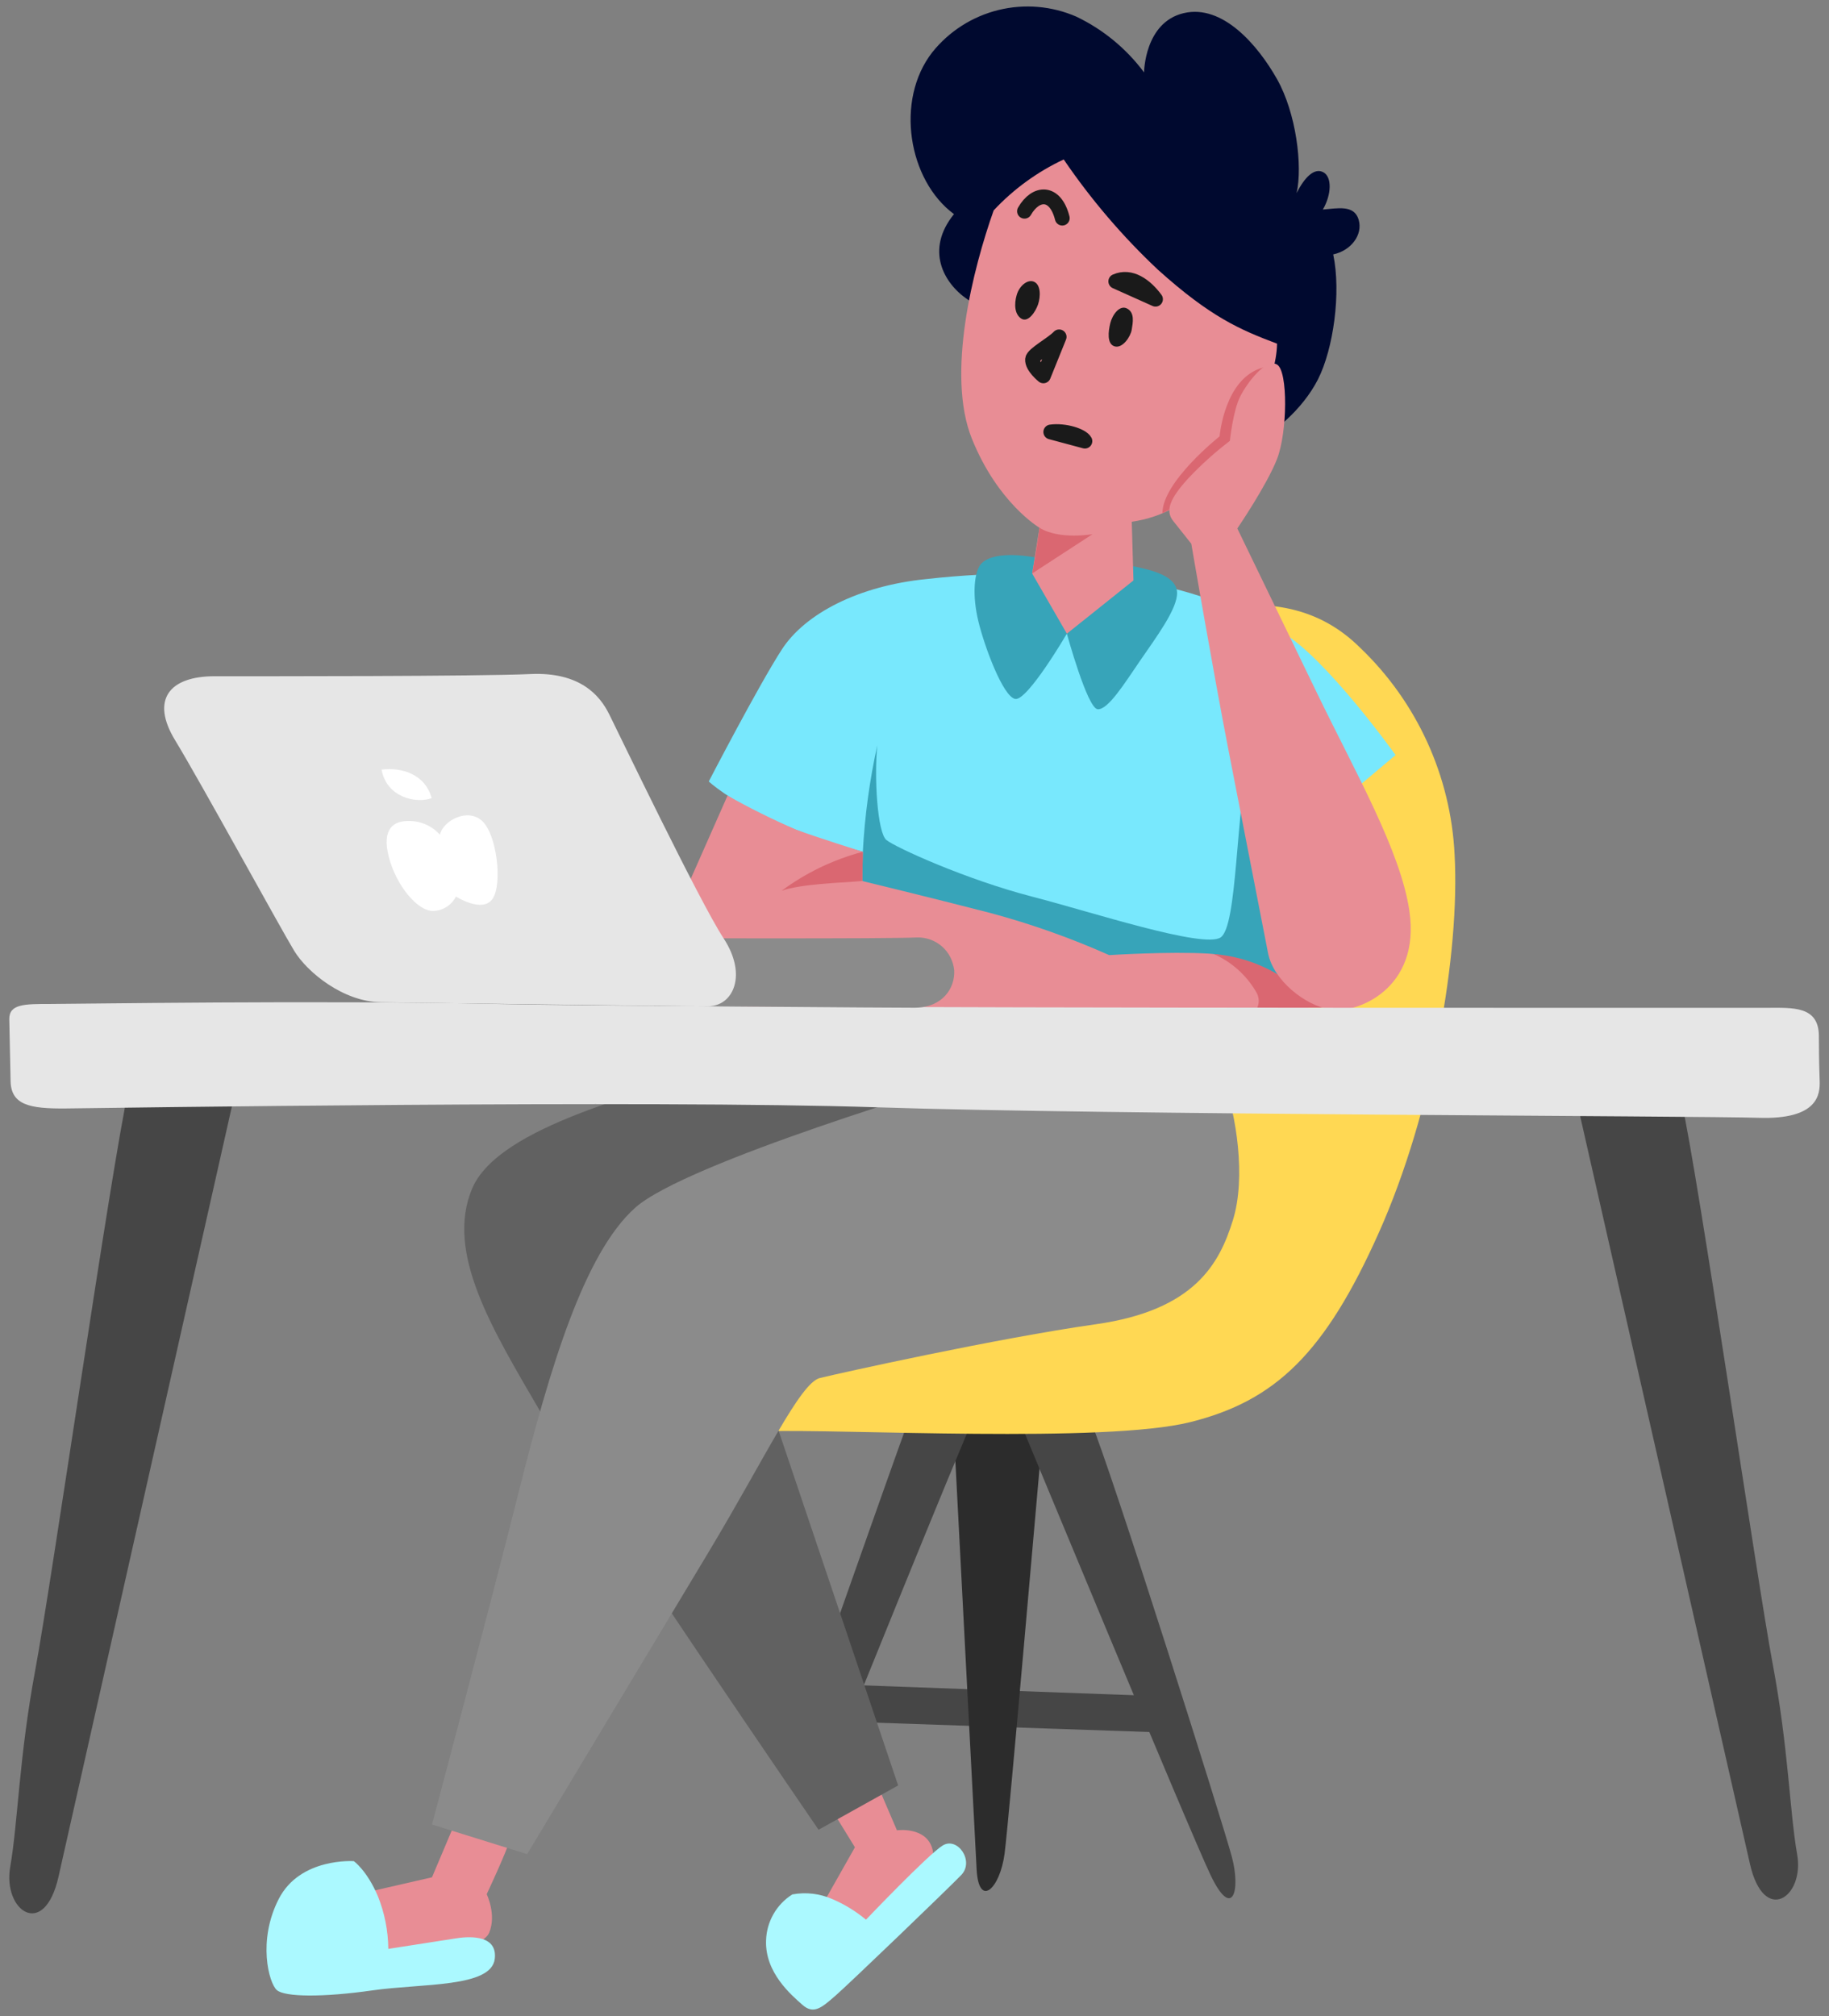 <svg width="196" height="216" viewBox="0 0 196 216" fill="none" xmlns="http://www.w3.org/2000/svg">
<rect x="0" y="0" width="196" height="216" fill="#808080" stroke="none"/>
<path fill-rule="evenodd" clip-rule="evenodd" d="M103.711 32.1C101.095 30.341 99.135 26.756 102.231 22.941C97.333 19.33 95.898 10.751 99.902 5.605C101.699 3.359 104.186 1.768 106.978 1.078C109.77 0.388 112.712 0.636 115.349 1.786C118.214 3.159 120.702 5.208 122.601 7.756C122.601 7.756 122.638 2.411 126.835 1.411C131.031 0.41 134.815 4.869 136.853 8.483C138.891 12.098 139.612 17.762 138.946 20.693C139.805 18.98 140.849 17.955 141.801 18.449C142.752 18.943 142.699 20.839 141.761 22.45C143.295 22.334 145.118 21.897 145.596 23.539C146.074 25.18 144.752 26.861 142.871 27.257C143.735 31.38 142.888 37.389 141.237 40.644C139.585 43.898 136.261 46.644 134.433 47.219C132.605 47.795 106.325 33.862 103.71 32.103L103.711 32.1Z" fill="#00092F"/>
<path fill-rule="evenodd" clip-rule="evenodd" d="M124.567 185.614L88.936 184.397L90.34 180.489L122.971 181.679L124.567 185.614Z" fill="#464646"/>
<path fill-rule="evenodd" clip-rule="evenodd" d="M111.784 152.933C111.323 158.039 108.149 194.722 107.659 198.555C107.168 202.388 104.878 204.488 104.656 200.263C104.435 196.039 102.227 153.597 102.227 153.597L106.827 147.96C106.827 147.96 112.246 147.834 111.785 152.936L111.784 152.933Z" fill="#2C2C2C"/>
<path fill-rule="evenodd" clip-rule="evenodd" d="M116.819 152.083C119.101 157.501 131.009 195.208 132.002 198.916C132.994 202.625 132.036 205.738 129.725 200.889C127.414 196.039 109.453 152.68 109.453 152.68C109.453 152.68 114.538 146.665 116.819 152.083Z" fill="#464646"/>
<path fill-rule="evenodd" clip-rule="evenodd" d="M104.438 151.734C103.012 154.65 89.547 188.024 89.547 188.024L85.329 186.197C85.329 186.197 95.187 158.1 97.586 151.56C99.984 145.019 105.866 148.822 104.44 151.734H104.438Z" fill="#464646"/>
<path fill-rule="evenodd" clip-rule="evenodd" d="M131.418 64.888C135.913 64.57 141.148 64.832 145.749 69.392C151.845 75.213 155.472 83.153 155.879 91.572C156.456 102.179 153.535 119.131 147.774 132.035C142.013 144.938 136.715 150.085 127.541 152.368C118.366 154.65 90.5 153.094 82.086 153.341C73.673 153.589 89.546 128.276 89.546 128.276L115.288 107.976C115.288 107.976 126.921 65.204 131.42 64.888L131.418 64.888Z" fill="#FFD853"/>
<path fill-rule="evenodd" clip-rule="evenodd" d="M121.408 62.162C127.021 63.037 132.428 64.923 137.368 67.728C142.066 70.429 149.555 80.896 149.555 80.896L138.117 90.504L139.201 111.983L94.395 109.89L92.466 91.258C89.226 90.408 86.058 89.299 82.994 87.944C78.09 85.751 75.953 83.726 75.953 83.726C75.953 83.726 81.287 73.44 83.782 69.587C86.278 65.733 92.025 62.767 99.254 62.042C103.025 61.619 106.818 61.421 110.613 61.45C114.222 61.507 117.827 61.745 121.413 62.164L121.408 62.162Z" fill="#78E8FD"/>
<path fill-rule="evenodd" clip-rule="evenodd" d="M133.969 79.584C132.392 87.354 132.611 99.194 130.81 100.431C129.01 101.669 116.965 97.704 110.65 96.076C103.523 94.237 95.97 90.793 94.992 90C94.014 89.208 93.669 83.239 94.014 79.858C93.185 83.608 92.666 87.419 92.463 91.254C92.383 94.911 92.498 98.57 92.805 102.215L140.268 106.446C140.268 106.446 135.545 71.814 133.969 79.584Z" fill="#37A4B9"/>
<path fill-rule="evenodd" clip-rule="evenodd" d="M121.384 60.66C123.581 61.083 126.093 61.758 126.139 63.496C126.185 65.235 123.882 68.295 122.185 70.772C120.487 73.25 118.724 76.085 117.621 75.983C116.519 75.881 114.328 67.892 114.328 67.892C114.328 67.892 110.11 75.1 108.8 74.884C107.491 74.668 105.484 69.239 104.838 66.54C104.193 63.841 104.394 61.635 104.952 60.663C105.509 59.691 107.417 59.115 110.885 59.712C114.353 60.309 119.186 60.237 121.383 60.659L121.384 60.66Z" fill="#37A4B9"/>
<path fill-rule="evenodd" clip-rule="evenodd" d="M106.485 22.539C104.292 28.716 101.366 40.087 104.15 47.004C106.935 53.922 111.394 56.542 111.394 56.542L110.61 61.448L114.328 67.892L121.465 62.189L121.282 55.899C124.66 55.423 127.727 53.671 129.851 51.002C133.921 46.019 136.763 40.929 136.854 36.821C132.893 35.331 129.725 33.974 124.089 28.899C120.302 25.341 116.916 21.379 113.991 17.084C111.164 18.407 108.616 20.259 106.485 22.539Z" fill="#E88D95"/>
<path fill-rule="evenodd" clip-rule="evenodd" d="M135.351 39.381C131.207 40.479 130.695 46.752 130.695 46.752C130.695 46.752 124.567 51.601 124.567 54.992C127.546 53.535 130.057 51.271 131.811 48.457C134.413 44.396 139.803 38.2 135.351 39.381Z" fill="#DA6771"/>
<path fill-rule="evenodd" clip-rule="evenodd" d="M92.463 91.258L92.403 94.393C92.403 94.393 99.549 96.117 106.15 97.821C110.498 98.992 114.749 100.499 118.863 102.33C118.863 102.33 125.319 101.917 129.528 102.169C133.737 102.421 138.983 106.042 140.048 107.379C141.112 108.715 138.187 107.971 134.404 107.971C130.621 107.971 81.881 108.498 75.944 107.567C70.008 106.636 71.464 99.942 72.968 96.541L77.965 85.242C80.352 86.587 82.808 87.806 85.323 88.893C87.457 89.689 92.46 91.261 92.46 91.261L92.463 91.258Z" fill="#E88D95"/>
<path fill-rule="evenodd" clip-rule="evenodd" d="M91.383 94.467C90.283 94.562 85.775 94.71 83.761 95.435C86.37 93.504 89.323 92.086 92.461 91.258L92.4 94.393C92.4 94.393 92.319 94.387 91.381 94.467H91.383Z" fill="#DA6771"/>
<path fill-rule="evenodd" clip-rule="evenodd" d="M130.074 102.219C131.973 103.054 133.559 104.469 134.604 106.262C134.764 106.514 134.859 106.802 134.882 107.1C134.904 107.398 134.853 107.696 134.732 107.97H141.582C142.725 107.97 139.662 105.932 136.92 104.395C134.836 103.153 132.495 102.409 130.077 102.219H130.074Z" fill="#DA6771"/>
<path fill-rule="evenodd" clip-rule="evenodd" d="M151.036 97.599C150.078 91.14 145.275 82.807 141.17 74.331C137.065 65.855 132.594 56.619 132.594 56.619C132.594 56.619 135.751 51.999 136.854 49.167C137.958 46.335 138.046 39.769 136.854 39.06C135.663 38.351 133.662 40.979 132.898 42.488C132.133 43.997 131.796 47.234 131.796 47.234C130.201 48.452 128.709 49.797 127.333 51.258C125.335 53.441 124.862 54.736 125.717 55.808L127.663 58.259C127.663 58.259 129.987 71.854 131.674 80.51C133.362 89.165 135.317 99.192 135.885 102.11C136.453 105.029 139.849 107.731 142.596 108.178C145.343 108.626 152.278 105.984 151.032 97.602L151.036 97.599Z" fill="#E88D95"/>
<path fill-rule="evenodd" clip-rule="evenodd" d="M54.721 196.936C54.168 198.676 52.156 202.941 52.156 202.941C52.156 202.941 53.234 205.156 52.416 207.081C51.598 209.006 44.852 209.555 41.989 209.295C39.126 209.035 39.474 202.694 39.474 202.694L46.293 201.131L48.855 195.069C48.855 195.069 55.273 195.197 54.719 196.936H54.721Z" fill="#E88D95"/>
<path fill-rule="evenodd" clip-rule="evenodd" d="M41.612 208.801C41.595 206.868 41.217 204.954 40.496 203.16C39.325 200.393 37.917 199.403 37.917 199.403C37.917 199.403 32.153 198.987 29.867 203.46C27.58 207.933 28.815 212.46 29.662 213.213C30.508 213.966 34.604 214.008 39.923 213.246C45.242 212.485 52.651 212.967 53.021 209.868C53.311 207.405 50.596 207.404 48.907 207.667L41.613 208.801H41.612Z" fill="#ABF9FF"/>
<path fill-rule="evenodd" clip-rule="evenodd" d="M93.88 190.88L96.118 196.097C96.118 196.097 99.367 195.641 99.951 198.229C100.535 200.818 92.617 206.596 92.617 206.596L88.046 204.227L91.615 197.918L88.99 193.648L93.88 190.88Z" fill="#E88D95"/>
<path fill-rule="evenodd" clip-rule="evenodd" d="M92.797 205.67C91.716 204.771 90.511 204.032 89.22 203.476C87.866 202.874 86.362 202.697 84.906 202.967C84.07 203.494 83.376 204.218 82.885 205.077C82.395 205.935 82.123 206.9 82.094 207.888C81.96 211.334 84.786 213.734 85.992 214.798C87.198 215.862 88.06 215.099 89.549 213.798C91.039 212.497 101.588 202.365 103.017 200.879C104.446 199.393 102.601 196.73 101.005 197.734C99.409 198.737 92.803 205.67 92.803 205.67H92.797Z" fill="#ABF9FF"/>
<path fill-rule="evenodd" clip-rule="evenodd" d="M76.328 114.438C69.456 117.141 53.447 120.519 50.583 127.37C47.719 134.22 52.742 142.392 57.883 151.206C63.024 160.021 87.72 196.039 87.72 196.039L96.246 191.292C96.246 191.292 82.359 150.102 81.009 146.078C79.659 142.053 115.288 114.562 115.288 114.562C115.288 114.562 83.201 111.732 76.328 114.436V114.438Z" fill="#616161"/>
<path fill-rule="evenodd" clip-rule="evenodd" d="M131.152 115.826C132.456 119.441 133.553 126.122 132.121 130.729C130.69 135.336 128.071 140.37 117.448 141.876C106.825 143.382 89.976 147.119 87.858 147.639C85.74 148.159 81.932 156.311 75.944 166.274L56.49 198.651L46.292 195.474C46.292 195.474 52.239 173.169 55.598 159.806C58.957 146.443 62.613 134.252 68.081 129.384C73.549 124.515 103.009 115.823 103.009 115.823C103.009 115.823 129.849 112.208 131.152 115.823V115.826Z" fill="#8B8B8B"/>
<path fill-rule="evenodd" clip-rule="evenodd" d="M180.23 118.188C181.997 126.032 188.269 169.242 189.965 178.267C191.661 187.293 191.782 194.114 192.588 198.691C193.393 203.269 189.027 206.295 187.532 199.71L168.998 118.105C168.998 118.105 178.465 110.345 180.23 118.188Z" fill="#464646"/>
<path fill-rule="evenodd" clip-rule="evenodd" d="M13.744 116.888C11.937 124.986 5.517 169.601 3.78 178.919C2.042 188.237 1.921 195.28 1.096 200.009C0.272 204.737 4.742 207.859 6.272 201.06C7.802 194.26 18.658 146.045 20.673 137.092C22.688 128.14 25.242 116.802 25.242 116.802C25.242 116.802 15.552 108.79 13.744 116.888Z" fill="#464646"/>
<path fill-rule="evenodd" clip-rule="evenodd" d="M195.001 115.826C195.04 117.222 194.865 119.97 188.457 119.761C182.049 119.551 118.435 119.444 94.014 118.636C69.592 117.828 10.972 118.718 7.078 118.759C3.183 118.8 1.187 118.389 1.134 115.826C1.082 113.264 1.03 110.868 0.996 109.214C0.962 107.56 2.619 107.563 5.404 107.563C8.188 107.563 34.45 107.148 53.046 107.563C71.641 107.979 147.866 107.976 163.298 107.976H189.414C192.106 107.976 194.901 107.758 194.915 110.989C194.929 114.22 194.964 114.432 195.001 115.826Z" fill="#E6E6E6"/>
<path fill-rule="evenodd" clip-rule="evenodd" d="M98.266 100.438C99.255 100.409 100.217 100.758 100.957 101.412C101.698 102.067 102.162 102.979 102.255 103.963C102.356 105.87 101.009 107.959 98 107.967C94.991 107.974 70.106 107.764 70.106 107.764L70.354 100.518C70.354 100.518 95.369 100.592 98.266 100.438Z" fill="#8B8B8B"/>
<path fill-rule="evenodd" clip-rule="evenodd" d="M65.257 76.476C64.312 74.587 62.223 71.962 56.821 72.218C51.419 72.473 27.852 72.451 22.996 72.451C18.139 72.451 16.114 74.967 18.773 79.323C21.431 83.679 30.11 99.549 31.529 101.875C32.95 104.202 36.805 107.325 40.804 107.379C44.803 107.433 73.331 107.834 75.947 107.803C78.564 107.772 80.119 104.458 77.543 100.533C74.968 96.608 66.318 78.6 65.26 76.476H65.257Z" fill="#E6E6E6"/>
<path fill-rule="evenodd" clip-rule="evenodd" d="M47.149 89.436C47.431 87.964 50.102 86.49 51.676 87.964C53.25 89.438 53.857 94.685 52.794 96.285C51.732 97.885 48.859 96.056 48.859 96.056C48.634 96.501 48.295 96.878 47.876 97.148C47.458 97.419 46.975 97.574 46.477 97.597C44.741 97.679 42.434 94.829 41.657 91.78C40.881 88.731 42.249 87.964 43.714 87.964C44.359 87.942 45.002 88.063 45.595 88.318C46.189 88.572 46.719 88.954 47.149 89.436Z" fill="white"/>
<path fill-rule="evenodd" clip-rule="evenodd" d="M46.259 85.511C45.549 82.921 43.026 82.194 40.891 82.454C41.417 85.434 44.612 86.133 46.259 85.511Z" fill="white"/>
<path fill-rule="evenodd" clip-rule="evenodd" d="M120.781 33.055C119.967 32.633 119.199 33.75 118.983 34.615C118.768 35.48 118.596 36.86 119.445 37.109C120.294 37.358 121.155 36.073 121.275 35.333C121.395 34.593 121.628 33.498 120.781 33.058V33.055Z" fill="#1A1A1A"/>
<path fill-rule="evenodd" clip-rule="evenodd" d="M110.755 30.167C110.109 29.933 109.247 30.595 108.951 31.605C108.655 32.616 108.74 33.699 109.453 34.142C110.166 34.584 110.955 33.446 111.239 32.616C111.524 31.785 111.559 30.457 110.755 30.167Z" fill="#1A1A1A"/>
<path d="M113.836 23.371C113.084 20.402 110.992 20.53 109.788 22.631M113.5 36.091C112.75 36.88 110.701 37.941 110.653 38.498C110.587 39.296 111.812 40.269 111.812 40.269L113.5 36.091ZM116.259 47.262C115.938 46.67 114.08 46.078 112.605 46.282L116.259 47.262ZM123.826 32.055C122.751 30.598 121.172 29.438 119.57 30.146L123.826 32.055Z" stroke="#1A1A1A" stroke-width="1.587" stroke-linecap="round" stroke-linejoin="round"/>
<path fill-rule="evenodd" clip-rule="evenodd" d="M111.394 56.542C113.503 57.863 117.076 57.233 117.076 57.233L110.612 61.438C110.612 61.438 111.182 58.377 111.394 56.542Z" fill="#DA6771"/>
</svg>
